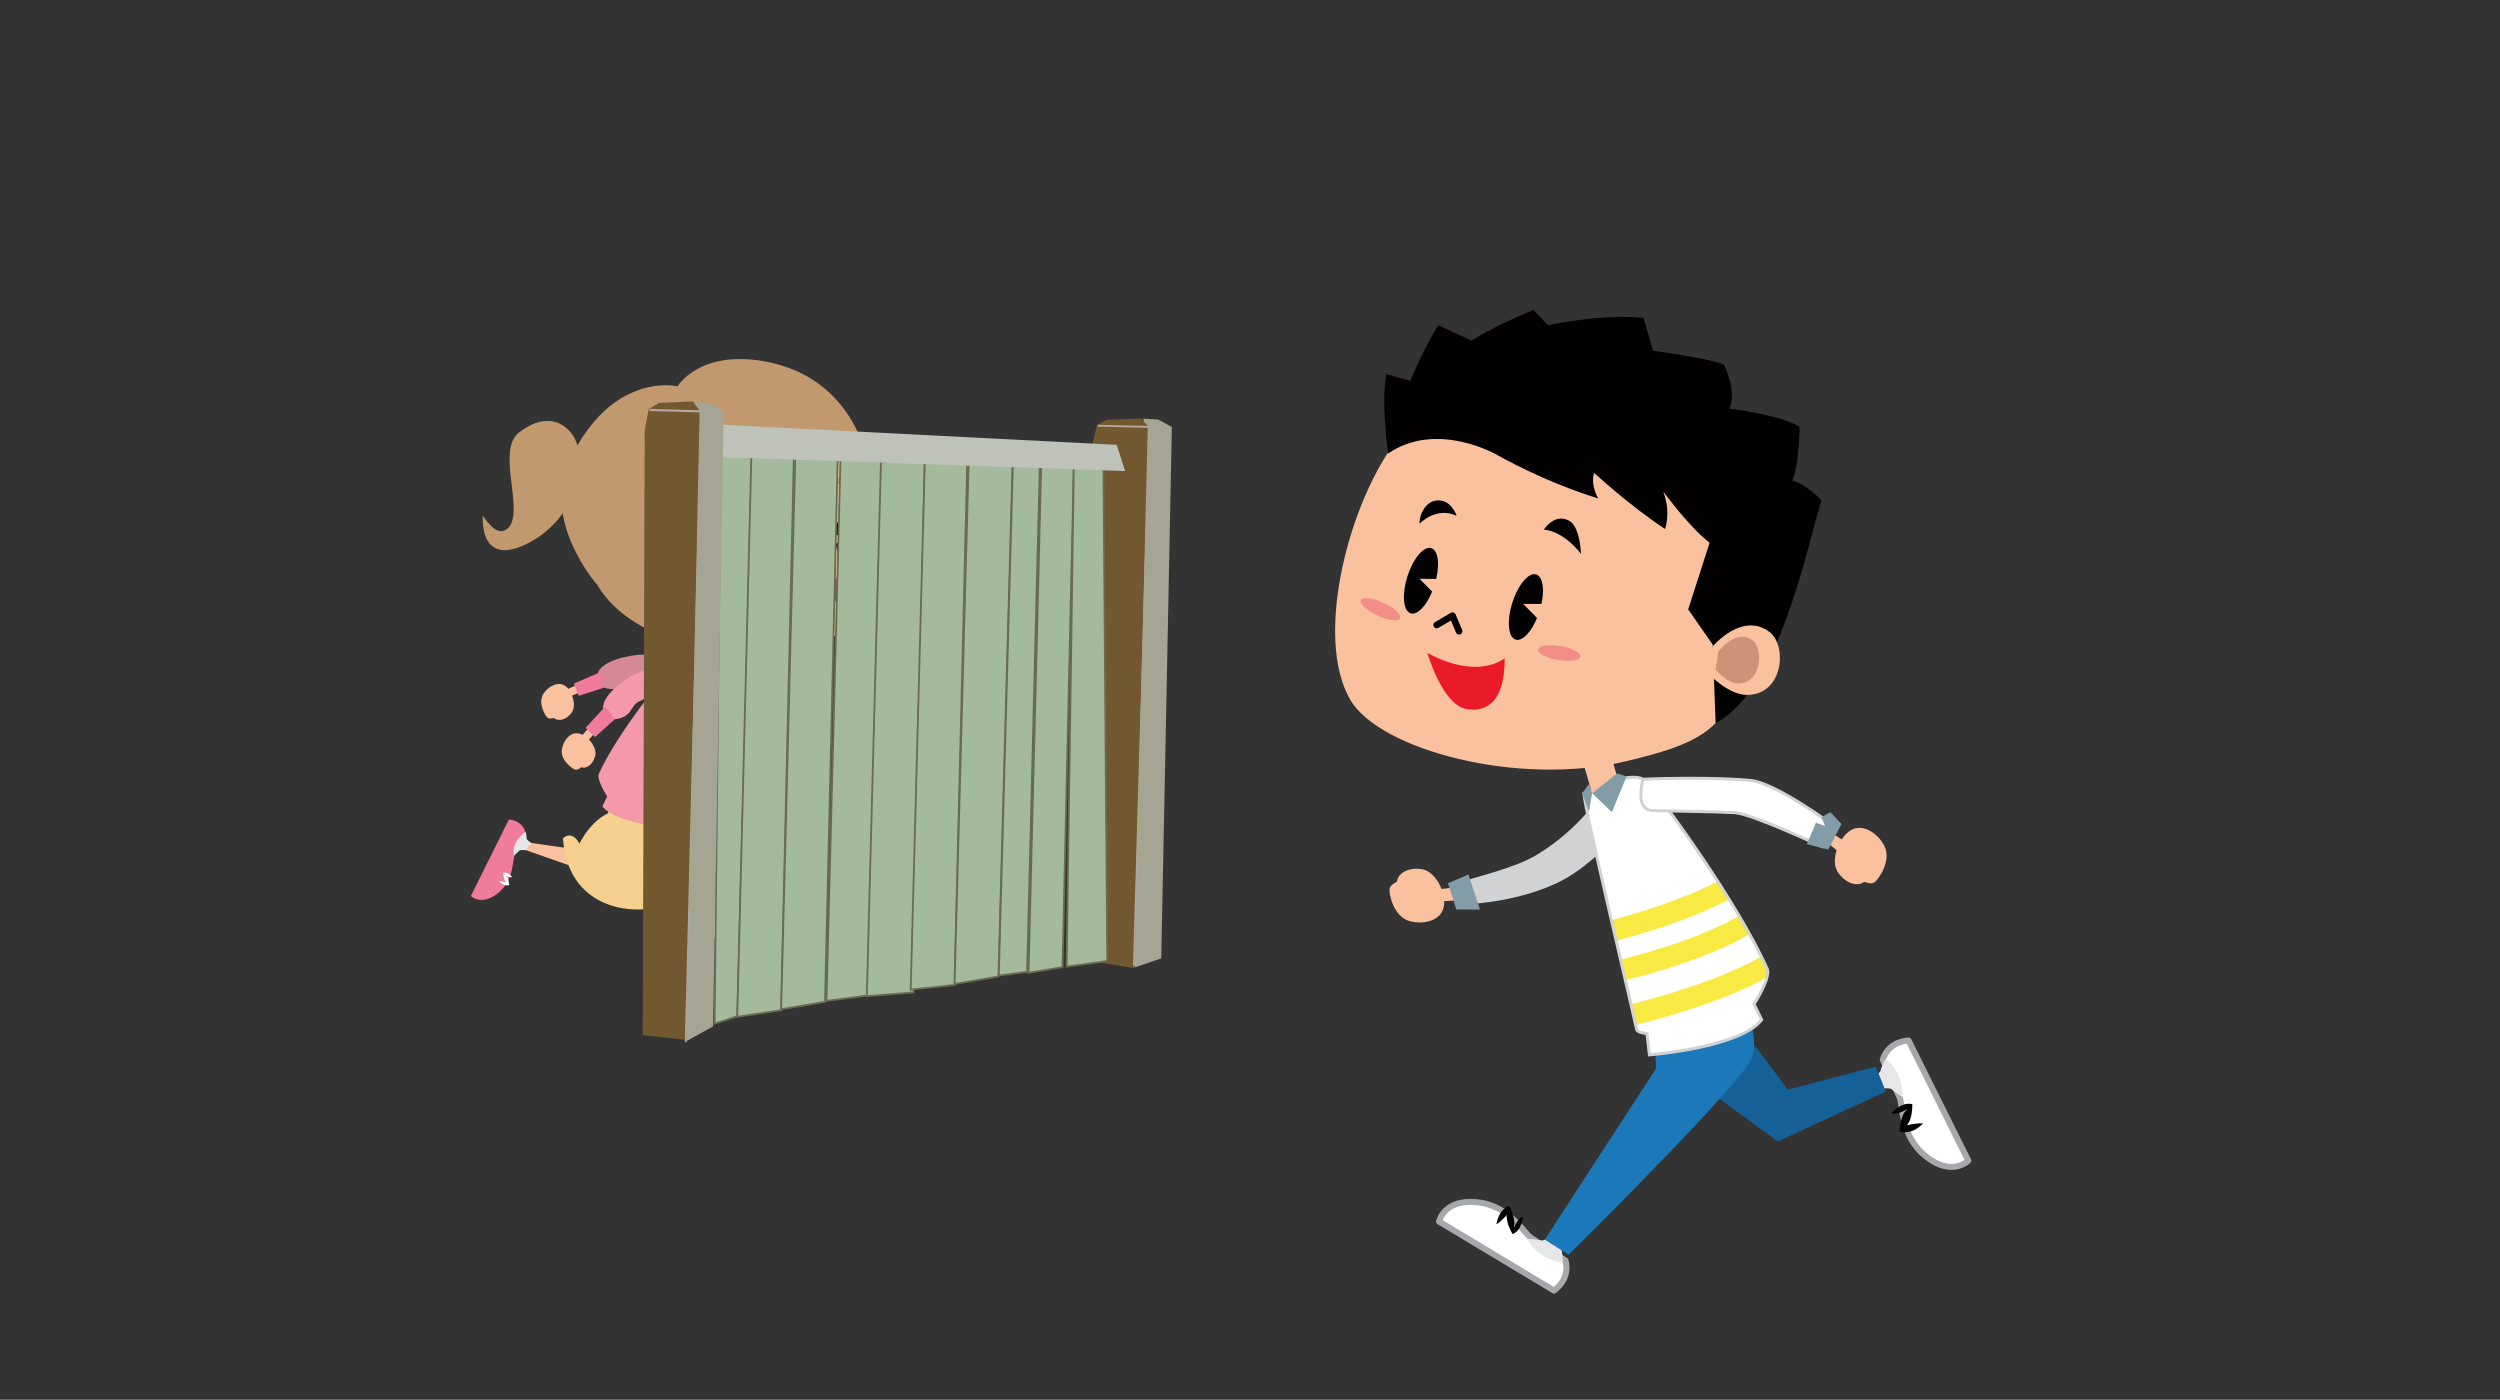 <svg version="1.1" id="Layer_1" xmlns="http://www.w3.org/2000/svg" xmlns:xlink="http://www.w3.org/1999/xlink" viewBox="0 0 768 430" enable-background="new 0 0 768 430" xml:space="preserve">
<rect x="0" y="0" width="768" height="430" fill="#333333" stroke="none"/>
<g>
	<polygon fill="#FAC19F" points="179.099,212.283 174.534,214.217 174.193,211.758 178.602,209.814 	"/>
	<path fill="#FAC19F" d="M175.813,213.829c0.318,0.854,1.062,3.563-0.349,5.329c-1.409,1.765-3.779,2.684-5.302,1.392
		c0,0-1.153,0.387-1.851,0.006c-0.694-0.378-3.266-4.623-1.321-7.496C168.937,210.188,173.608,207.902,175.813,213.829z"/>
	<path fill="#D68897" d="M211.918,211.987c0,0-7.311-3.352-17.61-2.689c-2.721,0.176-3.699,3.592-8.736,1.935l-1.938-4.391
		c0,0,0.503-3.749,10.311-5.394c6.101-1.022,10.757,0.38,17.335,1.2L211.918,211.987z"/>
	<polygon fill="#F07B9A" points="185.572,211.232 177.808,213.774 176.297,209.994 184.563,206.443 	"/>
	<polygon fill="#FAC19F" points="204.617,250.521 181.242,268.08 161.054,261 162.588,258.869 179.883,261.359 195.451,240.803 	"/>
	<polygon fill="#FAC19F" points="219.748,198.054 217.482,204.892 211.924,202.833 214.204,196.928 	"/>
	<path fill="#F07B9A" d="M156.315,251.78c0,0,3.839-0.041,5.047,3.721l-3.177,7.123c-0.86,1.439-0.097,7.746-5.282,11.81
		c-5.147,4.032-8.248,0.792-8.248,0.792L156.315,251.78z"/>
	<path fill="#E6E7E7" d="M157.925,262.81c0,0,1.093-0.93,1.557-1.429c0.466-0.502,1.953-0.175,1.953-0.175l1.771-2.229
		c0,0-1.335-0.898-1.418-1.343c-0.08-0.441-0.002-1.563-0.426-2.134C161.362,255.501,156.808,258.889,157.925,262.81z"/>
	<path fill="#FFFFFF" d="M153.291,270.701c0,0,1.399,1.707,3.13,1.22c0,0-0.055-2.005-1.078-3.087c0,0,1.294,0.905,2.026,0.595
		c0,0-1.287-1.624-2.753-1.308c0,0-0.013,2.113,0.896,2.958C155.511,271.079,154.319,270.663,153.291,270.701z"/>
	<polygon fill="#FAC19F" points="183.372,224.535 179.984,228.155 178.674,226.046 181.916,222.481 	"/>
	<path fill="#FAC19F" d="M180.995,227.279c0.637,0.653,2.417,2.829,1.842,5.015c-0.572,2.184-2.366,3.986-4.282,3.422
		c0,0-0.899,0.819-1.688,0.756c-0.79-0.064-4.861-2.9-4.248-6.316C173.233,226.74,176.577,222.758,180.995,227.279z"/>
	<path fill="#F399AA" d="M213.252,210.958c0,0-8.042-0.099-17.188,4.683c-2.415,1.263-1.925,4.782-7.201,5.311l-3.553-3.229
		c0,0-1.059-3.632,7.238-9.109c5.162-3.409,9.988-4.015,16.333-5.933L213.252,210.958z"/>
	<path fill="#FAC19F" d="M206.037,245.855l-3.256,11.737l22.955,33.366l-2.255,0.996c0,0-35.156-32.321-36.577-36.88
		c-1.894-6.084,3.725-14.272,3.725-14.272L206.037,245.855z"/>
	<path fill="#F6D08F" d="M206.038,252.845c0,0,8.687,17.039,13.71,21.993c0,0-8.875-1.571-14.556,2.418
		c-5.68,3.988-30.549,4.833-32.254-19.699c0,0,2.646-2.846,5.062,1.598c0,0,4.23-8.85,11.24-10.058L206.038,252.845z"/>
	<path fill="#F399AA" d="M206.961,254.563l0.482-4.157c0,0,1.875-0.193,2.002-0.753c2.771-12.344,9.042-41.911,9.042-44.464
		c0-1.77-6.86-5.656-9.576-3.004c-2.189,2.138-18.876,21.982-24.983,35.611c-0.739,1.65,2.588,6.866,2.588,6.866l-1.479,3.035
		C189.062,253.111,206.961,254.563,206.961,254.563z"/>
	<path fill="#F399AA" d="M218.487,205.189c0,0-5.235-3.656-12.362-1.722c0,0-3.556-4.405,3.771-7.409
		C209.896,196.059,216.205,196.395,218.487,205.189z"/>
	<path fill="#FAC19F" d="M184.625,166.591c-2.375,19.587,14.728,29.935,31.35,31.929c42.283,5.074,55.201-8.831,57.808-28.25
		c-2.67,0.269-3.896-0.604-4.329-2.183c-2.448-8.903-2.58-18.728-7.611-29.351c-7.45-15.73-23.562-18.14-42.359-12.046
		C194.71,134.722,187.747,140.808,184.625,166.591z"/>
	<path fill="#020000" d="M256.547,165.604c0.196,3.446,1.502,6.118,2.919,5.975c1.416-0.141,2.403-3.05,2.208-6.494
		c-0.198-3.443-1.506-6.119-2.922-5.975C257.335,159.253,256.352,162.161,256.547,165.604z"/>
	<polygon fill="#FAC19F" points="255.668,164.018 259.809,164.918 256.037,167.548 	"/>
	<path fill="#C2986E" d="M263.144,149.188c0,0-1.464-3.046-5.128-2.414c-2.038,0.35-3.615,2.391-4.652,4.853
		C253.363,151.627,258.088,146.104,263.144,149.188z"/>
	<path fill="#F38E86" d="M252.468,172.443c-0.039,0.687-1.671,1.125-3.648,0.98c-1.979-0.143-3.553-0.815-3.517-1.502
		c0.038-0.687,1.672-1.126,3.65-0.983C250.93,171.087,252.504,171.756,252.468,172.443z"/>
	<path fill="#C2986E" d="M219.905,152.434l-7.843,23.938l-10.098,18.32c0,0-21.769-7.839-21.769-27.375
		C180.195,167.317,210.887,152.253,219.905,152.434z"/>
	<path fill="#C2986E" d="M266.926,143.683c0,0-13.563-0.729-26.304-9.969c1.032,3.443,5.838,6.978,5.838,6.978
		s-9.612-0.848-12.581-6.927c0.989,22.619-36.454,49.526-50.716,45.523c0,0-16.853-19.286-8.317-37.562
		c13.025-27.888,33.309-23.06,33.309-23.06s6.595-11.104,26.333-7.724C263.626,115.93,266.926,143.683,266.926,143.683z"/>
	<path fill="#FAC19F" d="M214.344,168.122c0,0-3.808-5.159-9.703-2.412c-4.738,2.208-2.936,11.091,3.435,12.477
		c2.347,0.512,6.269-1.711,6.269-1.711V168.122z"/>
	<path fill="#CE9277" d="M214.344,169.862c0,0-2.728-2.565-6.949-1.2c-3.393,1.099-2.102,5.517,2.459,6.208
		c1.682,0.253,4.489-0.854,4.489-0.854V169.862z"/>
	<path fill="#C2986E" d="M176.576,134.746c-2.065-4.027-8.021-8.901-17.134-1.899c-7.638,5.869,3.136,26.937-4.607,30.181
		c-2.96,1.24-6.501-4.644-6.501-4.644s-1.473,15.973,13.376,8.75C176.561,159.91,180.787,142.952,176.576,134.746z"/>
	<polygon fill="#F07B9A" points="188.864,220.951 182.796,226.424 179.883,223.579 185.999,216.98 	"/>
	<path fill="#EB1A29" d="M260.478,187.181c0.111,0,0.223-0.003,0.338-0.009c3.258-0.167,7.124-3.216,7.287-3.346
		c0.267-0.213,0.312-0.603,0.098-0.871c-0.213-0.267-0.602-0.312-0.871-0.099c-0.036,0.029-3.718,2.932-6.577,3.078
		c-1.178,0.059-2.011-0.248-2.563-0.94c-1.607-2.014-0.362-6.516-0.35-6.561c0.093-0.33-0.098-0.672-0.428-0.765
		c-0.328-0.092-0.671,0.098-0.764,0.428c-0.06,0.209-1.431,5.157,0.571,7.668C257.969,186.705,259.064,187.181,260.478,187.181z"/>
	<path fill="#F07B9A" d="M224.695,301.006c0,0-3.303-1.956-2.385-5.799l6.41-4.441c1.482-0.785,4.1-6.573,10.642-7.356
		c6.492-0.779,7.462,3.6,7.462,3.6L224.695,301.006z"/>
	<path fill="#E6E7E7" d="M229.039,290.741c0,0-1.417,0.228-2.072,0.415c-0.659,0.187-2.008-1.325-2.008-1.325l-2.423,1.447
		c0,0,0.676,1.461,0.517,1.882c-0.162,0.42-0.809,1.339-0.742,2.047C222.31,295.207,227.962,294.673,229.039,290.741z"/>
	<path fill="#FFFFFF" d="M237.095,286.397c0,0-0.311-2.184-2.044-2.666c0,0-0.993,1.742-0.679,3.199c0,0-0.637-1.446-1.424-1.56
		c0,0,0.258,2.056,1.676,2.544c0,0,1.107-1.798,0.769-2.991C235.393,284.924,236.196,285.897,237.095,286.397z"/>
	<path fill="#AD6E7C" d="M200.813,239.789c0.013,0,0.026,0,0.039-0.002c7.66-0.481,9.45-10.243,9.467-10.341
		c0.059-0.338-0.167-0.658-0.503-0.717c-0.34-0.062-0.658,0.166-0.717,0.503c-0.016,0.089-1.643,8.897-8.324,9.318
		c-0.342,0.021-0.601,0.315-0.58,0.656C200.216,239.537,200.489,239.789,200.813,239.789z"/>
</g>
<g>
	<polygon fill="#FAC19F" points="448.646,272.361 440.914,273.336 442.391,276.948 450.245,276.362 	"/>
	<path fill="#FAC19F" d="M442.765,272.913c-0.52-1.335-2.47-5.302-5.972-5.906c-3.498-0.605-7.245,0.786-7.688,3.895
		c0,0-1.758,0.753-2.183,1.923c-0.423,1.17,0.979,8.846,6.265,10.195C438.475,284.369,446.352,282.183,442.765,272.913z"/>
	<path fill="#D0D2D3" d="M492.341,243.173c0,0-6.326,10.979-20.197,19.401c-6.896,4.187-18.248,6.61-25.605,9.069l2.386,6.243
		c0,0,15.795-0.258,29.214-6.543c8.093-3.79,14.127-10.175,21.839-17.187L492.341,243.173z"/>
	<g>
		<path fill="#FFFFFF" d="M586.325,319.674c0,0-6.032-0.065-7.935,5.85l4.996,11.197c1.352,2.264,0.15,12.18,8.304,18.568
			c8.091,6.34,12.966,1.244,12.966,1.244L586.325,319.674z"/>
		<path fill="#A6A8AB" d="M599.487,359.398L599.487,359.398c-2.692,0-5.509-1.138-8.37-3.378
			c-6.222-4.876-7.256-11.732-7.873-15.831c-0.195-1.303-0.381-2.533-0.656-2.994c-0.019-0.03-0.036-0.063-0.051-0.098
			l-4.995-11.196c-0.093-0.209-0.105-0.444-0.036-0.662c2.064-6.422,8.537-6.494,8.811-6.494c0.352,0,0.684,0.199,0.84,0.516
			l18.331,36.859c0.175,0.35,0.11,0.772-0.159,1.056C605.24,357.267,603.158,359.398,599.487,359.398z M584.214,336.296
			c0.44,0.776,0.62,1.974,0.869,3.618c0.613,4.071,1.54,10.224,7.181,14.644c2.526,1.979,4.955,2.983,7.224,2.983l0,0
			c1.969,0,3.333-0.757,4.012-1.249l-17.732-35.654c-1.375,0.146-4.938,0.907-6.38,4.841L584.214,336.296z"/>
	</g>
	<path fill="#E6E7E7" d="M584.434,337.015c0,0-2.357-1.463-3.085-2.248c-0.733-0.79-3.071-0.274-3.071-0.274l-2.785-3.504
		c0,0,2.101-1.411,2.228-2.109c0.127-0.695,0.924-2.751,1.59-3.649C579.31,325.229,584.72,329.036,584.434,337.015z"/>
	<path fill="#020000" d="M590.751,345.11c0,0-3.11,3.718-7.18,2.477c0,0-0.038-4.502,2.25-6.848c0,0-2.936,1.927-4.661,1.165
		c0,0,2.854-3.542,6.292-2.705c0,0,0.211,4.748-1.834,6.571C585.618,345.771,588.355,344.936,590.751,345.11z"/>
	<g>
		<path fill="#FFFFFF" d="M477.376,396.447c0,0,5.12-3.197,3.542-9.201l-10.241-6.75c-2.358-1.179-6.682-10.182-16.993-11.177
			c-10.233-0.986-11.6,5.932-11.6,5.932L477.376,396.447z"/>
		<path fill="#A6A8AB" d="M477.376,397.376c-0.165,0-0.332-0.045-0.479-0.133l-35.292-21.195c-0.335-0.201-0.508-0.594-0.434-0.977
			c0.015-0.068,1.442-6.776,10.584-6.776c0.646,0,1.324,0.032,2.018,0.1c7.865,0.759,12.429,5.98,15.153,9.101
			c0.868,0.993,1.686,1.931,2.167,2.171c0.032,0.016,0.065,0.034,0.096,0.054l10.241,6.75c0.19,0.127,0.328,0.319,0.386,0.54
			c1.733,6.589-3.892,10.188-3.948,10.225C477.717,397.329,477.547,397.376,477.376,397.376z M443.188,374.832l34.141,20.503
			c1.085-0.864,3.678-3.413,2.772-7.516l-9.895-6.521c-0.789-0.418-1.588-1.33-2.68-2.582c-2.709-3.1-6.802-7.786-13.933-8.474
			c-0.636-0.06-1.254-0.091-1.84-0.091C445.694,370.152,443.742,373.447,443.188,374.832z"/>
	</g>
	<path fill="#E6E7E7" d="M469.173,380.515c0,0,3.237,0.263,4.276,0.535c1.04,0.269,2.732-1.424,2.732-1.424l4.237,1.453
		c0,0-1.013,2.322-0.744,2.979c0.269,0.652,0.455,2.805,0.377,3.922C480.052,387.98,471.679,386.649,469.173,380.515z"/>
	<polygon fill="#156096" points="516.012,328.702 546.156,350.651 579.31,335.317 576.258,327.663 549.273,334.733 524.797,302.415 
			"/>
	<path fill="#1B78B9" d="M508.153,310.357l0.562,17.911l-34.162,52.555l7.336,4.632c0,0,54.114-53.434,56.346-60.601
		c2.979-9.565-5.854-22.439-5.854-22.439L508.153,310.357z"/>
	<path fill="#020000" d="M459.702,376.107c0,0,0.515-4.513,3.94-5.583c0,0,2.047,3.542,1.484,6.548c0,0,1.206-3.006,2.76-3.276
		c0,0-0.414,4.242-3.212,5.318c0,0-2.278-3.649-1.658-6.118C463.017,372.996,461.467,375.033,459.702,376.107z"/>
	<g>
		<defs>
			<path id="SVGID_1_" d="M506.7,324.146l-0.757-6.537c0,0-2.946-0.303-3.146-1.182c-4.356-19.406-16.199-68.63-16.199-72.643
				c0,0,14.724-7.881,18.993-3.712c3.441,3.361,27.723,36.285,37.322,57.712c1.163,2.595-4.068,10.796-4.068,10.796l2.326,4.771
				C534.844,321.864,506.7,324.146,506.7,324.146z"/>
		</defs>
		<clipPath id="SVGID_2_">
			<use xlink:href="#SVGID_1_"  overflow="visible"/>
		</clipPath>
		<polygon clip-path="url(#SVGID_2_)" fill="#FFFFFF" points="484.006,243.173 504.069,236.009 546.454,297.974 543.083,315.359 
			506.127,326.532 498.844,312.447 		"/>
		<path clip-path="url(#SVGID_2_)" fill="#F9EA43" d="M498.048,301.432l-1.444-6.339c0.25-0.059,25.203-5.813,38.957-14.599
			l3.502,5.479C524.349,295.372,499.114,301.188,498.048,301.432z"/>
		<path clip-path="url(#SVGID_2_)" fill="#F9EA43" d="M501.662,315.023l-1.457-6.338c0.281-0.063,28.187-6.559,43.585-16.483
			l3.524,5.465C530.951,308.214,502.851,314.752,501.662,315.023z"/>
		<path clip-path="url(#SVGID_2_)" fill="#F9EA43" d="M492.689,289.95l-1.457-6.338c0.264-0.06,26.512-6.172,40.987-15.509
			l3.525,5.465C520.307,283.527,493.811,289.692,492.689,289.95z"/>
	</g>
	<path fill="#D0D2D3" d="M506.29,324.548l-0.766-6.617c-1.103-0.146-2.961-0.532-3.181-1.499c-1.275-5.683-3.215-14.018-5.269-22.84
		c-5.128-22.038-10.941-47.015-10.941-49.903v-0.279l0.245-0.131c0.379-0.203,9.381-4.985,15.392-4.985
		c1.835,0,3.228,0.456,4.146,1.351c3.283,3.205,27.687,36.126,37.421,57.854c1.157,2.582-3.007,9.489-3.961,11.014l2.337,4.796
		l-0.169,0.227c-6.381,8.578-33.647,10.883-34.808,10.978L506.29,324.548z M487.076,243.963c0.312,3.904,6.17,29.081,10.904,49.419
		c2.054,8.823,3.993,17.16,5.271,22.847c0.104,0.285,1.436,0.688,2.74,0.822l0.37,0.038l0.747,6.455
		c3.58-0.335,27.518-2.851,33.52-10.344l-2.313-4.748l0.14-0.22c1.417-2.223,4.904-8.413,4.035-10.354
		c-9.694-21.637-33.96-54.384-37.223-57.57c-0.736-0.719-1.914-1.085-3.496-1.085C496.538,239.223,488.602,243.177,487.076,243.963z
		"/>
	<polygon fill="#FAC19F" points="486.599,235.205 489.113,243.688 497.325,240.518 495.313,233.437 	"/>
	<polygon fill="#829CA8" points="489.113,243.688 488.113,249.354 486.045,243.758 488.195,240.752 	"/>
	<polygon fill="#829CA8" points="496.805,237.588 489.113,243.688 495.159,249.508 499.668,238.562 	"/>
	<polygon fill="#FAC19F" points="559.566,257.342 565.565,262.317 567.194,258.77 560.626,254.605 	"/>
	<path fill="#FAC19F" d="M564.838,259.56c-0.623,1.293-2.182,5.427-0.229,8.396c1.948,2.967,5.526,4.754,8.098,2.946
		c0,0,1.75,0.77,2.894,0.281c1.146-0.493,5.788-6.76,3.159-11.541C576.131,254.859,569.152,250.605,564.838,259.56z"/>
	<g>
		<path fill="#FFFFFF" d="M504.761,239.4c8.027-0.448,24.887-0.495,33.137,0.368c7.776,0.812,25.761,14.12,25.761,14.12
			l-3.727,6.282c0,0-21.896-10.279-27.162-10.542c-5.761-0.288-13.586-0.363-25.033-0.619
			C501.925,248.882,504.761,239.4,504.761,239.4z"/>
		<path fill="#D0D2D3" d="M559.932,260.635c-0.067,0-0.135-0.015-0.198-0.045c-0.218-0.102-21.872-10.242-26.987-10.498
			c-4.001-0.2-9.088-0.298-15.529-0.423c-2.857-0.057-6.006-0.116-9.491-0.194c-1.366-0.031-2.417-0.537-3.121-1.506
			c-2.026-2.785-0.361-8.462-0.29-8.701c0.057-0.187,0.225-0.319,0.419-0.33c3.546-0.197,8.84-0.317,14.165-0.317
			c7.94,0,14.882,0.25,19.046,0.688c7.812,0.816,25.251,13.661,25.989,14.208c0.192,0.142,0.245,0.404,0.124,0.609l-3.728,6.281
			C560.243,260.552,560.089,260.635,559.932,260.635z M505.12,239.847c-0.309,1.193-1.275,5.5,0.235,7.578
			c0.534,0.729,1.314,1.098,2.39,1.121c3.485,0.078,6.634,0.138,9.489,0.194c6.45,0.125,11.544,0.223,15.559,0.424
			c4.972,0.249,23.918,8.992,26.953,10.408l3.297-5.558c-2.506-1.82-18.211-13.054-25.194-13.783
			c-4.136-0.434-11.041-0.683-18.95-0.683C513.755,239.549,508.642,239.66,505.12,239.847z"/>
	</g>
	<path fill="#FAC19F" d="M534.809,207.79c-4.909,16.943-14.299,21.043-35.054,26.004c-33.708,8.057-75.922-3.58-84.869-18.688
		c-11.562-19.517-0.159-62.163,14.929-80.784c12.965-16,33.596-17.622,66.014-8.609C549.637,140.672,540.965,186.538,534.809,207.79
		z"/>
	<path fill="#020000" d="M472.905,187.872c-1.77,5.523-5.059,9.375-7.349,8.605c-2.295-0.769-2.714-5.873-0.952-11.398
		c1.776-5.526,5.069-9.382,7.361-8.609C474.25,177.243,474.676,182.345,472.905,187.872z"/>
	<path fill="#EB1A29" d="M438.474,200.532c0,0,13.8,8.482,23.772,1.702c0.081,14.708-6.799,16.555-11.887,15.557
		C442.979,216.349,438.474,200.532,438.474,200.532z"/>
	<polygon fill="#FAC19F" points="474.652,185.545 467.892,185.505 473.729,191.42 	"/>
	<path fill="#020000" d="M474.271,162.691c0,0,3.206-5.084,7.604-2.809c2.445,1.265,3.558,5.46,3.801,10.251
		C485.677,170.134,480.649,163.286,474.271,162.691z"/>
	<path fill="#F38E86" d="M472.504,199.513c-0.214,1.183,2.524,2.636,6.115,3.241c3.598,0.611,6.684,0.147,6.899-1.033
		c0.218-1.188-2.523-2.642-6.114-3.244C475.809,197.869,472.722,198.33,472.504,199.513z"/>
	<path fill="#020000" d="M440.671,179.799c-1.768,5.528-5.058,9.38-7.347,8.609c-2.292-0.77-2.715-5.874-0.949-11.4
		c1.772-5.527,5.064-9.38,7.357-8.607C442.019,169.17,442.438,174.276,440.671,179.799z"/>
	<polygon fill="#FAC19F" points="442.839,177.845 436.078,177.805 441.911,183.722 	"/>
	<path fill="#020000" d="M447.481,158.451c0,0-1.756-5.594-6.684-4.622c-2.74,0.541-4.853,4.035-4.698,7.047
		C436.1,160.877,441.103,155.497,447.481,158.451z"/>
	<path fill="#F38E86" d="M418.092,184.352c-0.526,1.082,1.728,3.211,5.028,4.752c3.302,1.546,6.401,1.921,6.927,0.84
		c0.524-1.081-1.727-3.213-5.027-4.755C421.716,183.649,418.622,183.269,418.092,184.352z"/>
	<path fill="#020000" d="M448.234,194.951c-0.398,0-0.776-0.235-0.941-0.625l-1.569-3.708l-3.866,2.283
		c-0.486,0.287-1.112,0.125-1.401-0.361c-0.286-0.486-0.125-1.113,0.361-1.401l4.874-2.875c0.256-0.15,0.561-0.183,0.84-0.09
		c0.281,0.091,0.508,0.301,0.622,0.572l2.023,4.785c0.219,0.52-0.023,1.121-0.545,1.34
		C448.503,194.925,448.367,194.951,448.234,194.951z"/>
	<polygon fill="#829CA8" points="561.658,260.99 555.066,259.327 557.855,252.735 560.645,253.749 559.566,250.995 562.292,249.508 
		565.714,253.116 	"/>
	<path fill="#829CA8" d="M444.812,271.338c0,0,4.188-1.743,6.285-2.692l3.563,10.764h-7.259L444.812,271.338z"/>
	<path fill="#020000" d="M550.623,147.681c2.221-5.991,2.197-16.582,2.197-16.582c-5.75-3.63-21.574-5.594-21.574-5.594
		c2.525-5.279-1.662-13.534-1.662-13.534c-5.382-2.06-21.764-4.216-21.764-4.216l-2.943-10.104
		c-12.75-1.374-29.364,2.256-29.364,2.256l-4.443-4.708c-12.979,5.394-19.016,9.438-19.016,9.438l-10.16-4.708
		c-3.825,5.493-8.662,17.062-8.662,17.062l-7.361-2.056c-1.673,8.731,0.568,24.373,0.568,24.373
		c15.132-10.338,33.649,0.541,33.649,0.541s13.94,8.049,30.905,13.282c0,0-2.522-4.024-1.261-7.851c0,0,11.114,10.27,21.779,17.213
		c0,0,1.865-5.081-0.506-11.306c-0.312-0.816,6.92,9.772,14.176,15.562l-6.573,20.459l7.539,10.823l0.887,24.121
		c19.752-10.344,28.338-55.318,32.532-68.438C554.232,148.15,550.623,147.681,550.623,147.681z"/>
	<path fill="#FAC19F" d="M526.035,198.687c0,0,9.103-10.966,17.577-4.527c5.483,4.166,4.312,19.438-7.081,19.311
		c-5.697-0.062-11.756-6.576-11.756-6.576L526.035,198.687z"/>
	<path fill="#CE9277" d="M527.887,200.135c0,0,5.625-7.494,10.686-3.243c3.273,2.749,2.4,13.055-4.494,13.089
		c-3.445,0.02-7.044-4.302-7.044-4.302L527.887,200.135z"/>
</g>
<g transform="translate(120.6 -466.21)">
	<path fill="#A3BA9D" stroke="#696C51" stroke-width="0.57" d="M100.783,605.167l9.792,0.013l-4.688,173.239l-6.958,2.252
		l1.854-175.507L100.783,605.167z"/>
	<path fill="#A3BA9D" stroke="#696C51" stroke-width="0.57" d="M110.235,605.6l13.046,0.576l-3.914,170.379l-13.481,2.015
		l4.349-172.966V605.6z"/>
	<path fill="#A3BA9D" stroke="#696C51" stroke-width="0.57" d="M123.717,606.176l13.046-0.576l-3.915,168.362l-13.481,2.302
		L123.717,606.176L123.717,606.176z"/>
	<path fill="#A3BA9D" stroke="#696C51" stroke-width="0.57" d="M137.632,605.885h13.046l-3.914,166.06l-13.481,1.728
		L137.632,605.885L137.632,605.885z"/>
	<path fill="#A3BA9D" stroke="#696C51" stroke-width="0.57" d="M150.027,608.187l13.481-0.575l-3.479,163.467l-14.352,1.15
		L150.027,608.187L150.027,608.187z"/>
	<path fill="#A3BA9D" stroke="#696C51" stroke-width="0.57" d="M163.508,607.902l13.046-0.288l-3.914,161.165l-13.481,1.439
		L163.508,607.902L163.508,607.902z"/>
	<path fill="#A3BA9D" stroke="#696C51" stroke-width="0.57" d="M176.989,607.327l13.481,0.863l-4.35,158.002l-13.48,2.303
		l4.349-161.165V607.327z"/>
	<path fill="#A3BA9D" stroke="#696C51" stroke-width="0.57" d="M190.58,608.187l8.263,0.576l-3.914,155.985l-8.698,1.151
		L190.58,608.187L190.58,608.187z"/>
	<path fill="#A3BA9D" stroke="#696C51" stroke-width="0.57" d="M199.277,608.478l10.003,0.576l-3.48,154.259l-10.437,1.727
		L199.277,608.478L199.277,608.478z"/>
	<g transform="translate(6.761)">
		<path fill="#71582F" d="M212.671,595.156l-3.075,1.628l-1.23,5.494l0.217,159.285l12.391,2.048l4.92-166.009l-2.768-2.849
			l-10.456,0.407L212.671,595.156z"/>
		<path fill="none" stroke="#B8A59F" stroke-width="0.57" d="M220.974,762.845l4.85-165.792l6.529,0.749 M209.904,596.988
			l16.046,0.377l-1.901-2.006"/>
		<path fill="#A6A593" d="M223.719,594.808l4.784,0.288l4.131,2.302l-3.261,163.239l-8.263,2.785l4.131-166.453l-1.522-2.158
			V594.808z"/>
	</g>
	<path fill="#A3BA9D" stroke="#696C51" stroke-width="0.57" d="M209.279,609.48l9.094,0.288l1.171,151.672l-12.477,1.727
		l2.212-153.683V609.48z"/>
	<path fill="#BFC2B8" d="M98.288,596.535l124.151,6.332l2.609,8.059l-125.545-4.33l-1.209-10.06L98.288,596.535z"/>
	<g transform="matrix(1 0 0 1.171 -153.13 -91.217)">
		<path fill="#71582F" d="M234.893,581.74l-3.075,1.628l-1.23,5.495l-0.615,158.732l13.223,1.221l4.92-164.635l-2.768-2.849
			L234.893,581.74L234.893,581.74z"/>
		<path fill="none" stroke="#B8A59F" stroke-width="0.57" d="M243.196,749.43l4.85-165.792l6.528,0.749 M232.126,583.573
			l16.046,0.378l-1.9-2.006"/>
		<path fill="#A6A593" d="M245.941,581.393l4.783,0.289l4.131,2.302l-3.262,161.313l-8.262,3.885l4.131-165.627l-1.522-2.159
			L245.941,581.393z"/>
	</g>
</g>
</svg>

